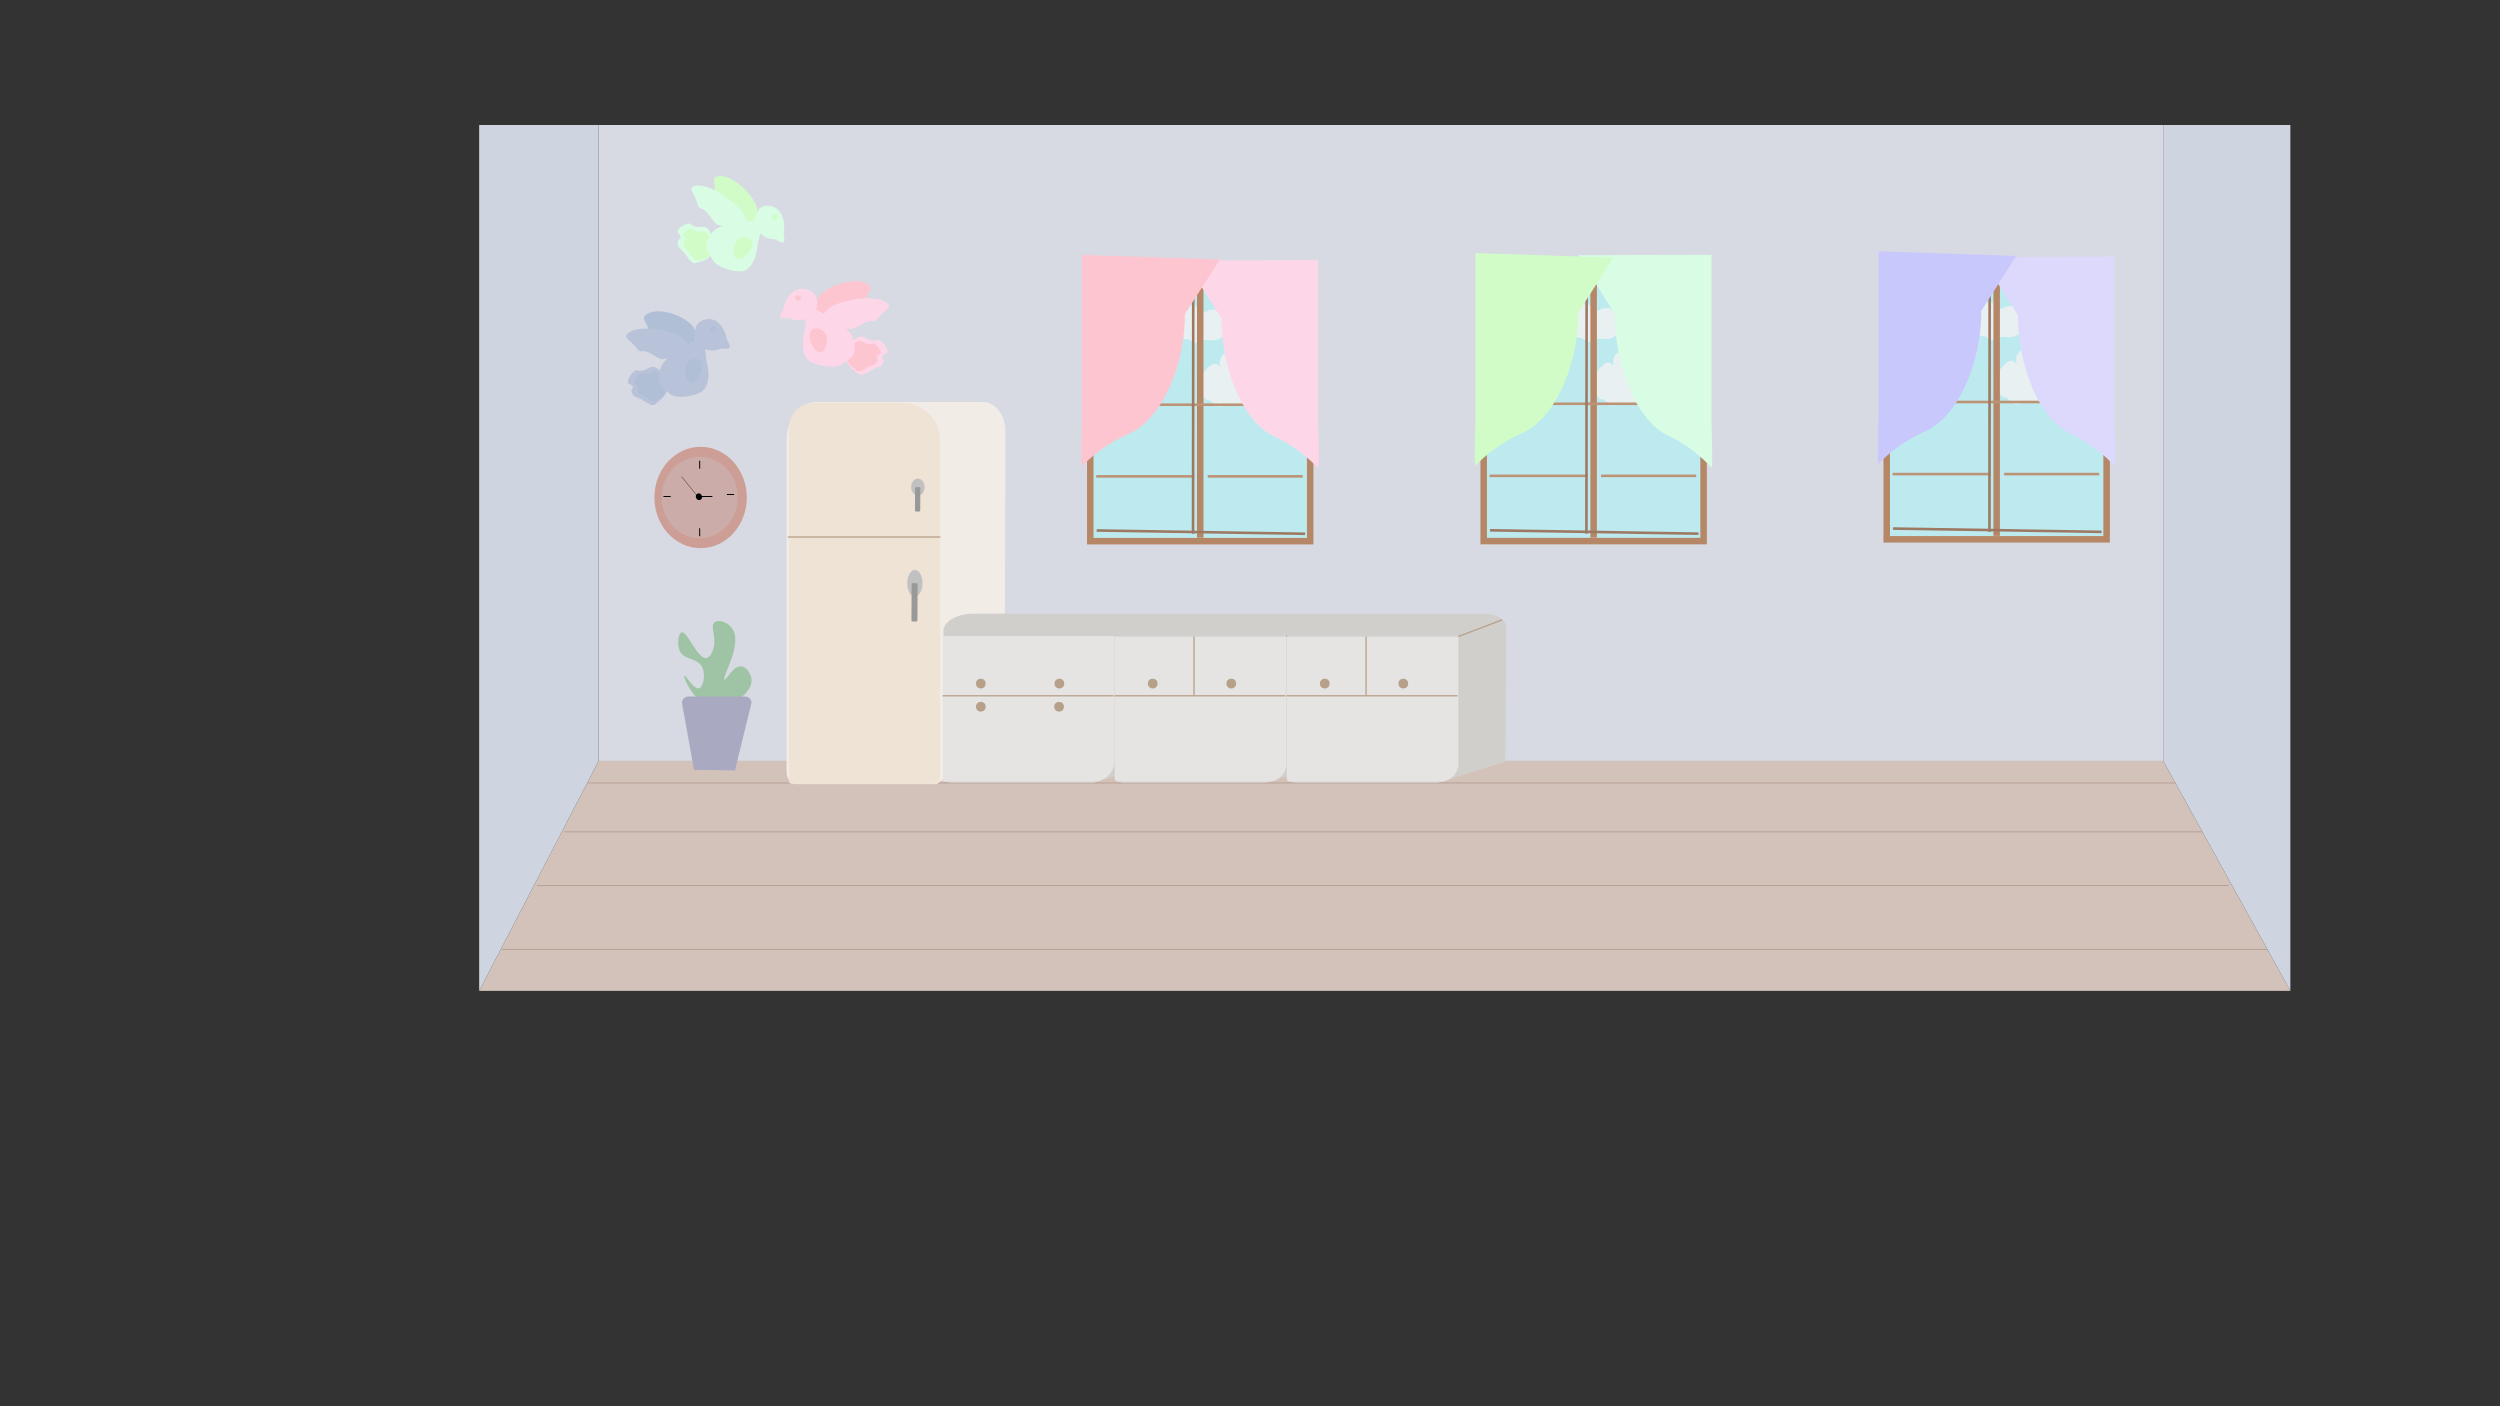 <svg xmlns="http://www.w3.org/2000/svg" viewBox="0 0 1920 1080"><rect x="0" y="0" width="1920" height="1080" fill="#333333" stroke="none"/><defs><style>.cls-1{fill:#d7dae2;}.cls-2{fill:#d3c2ba;}.cls-18,.cls-28,.cls-29,.cls-3,.cls-8,.cls-9{fill:none;}.cls-3{stroke:#a88c7d;stroke-width:0.5px;}.cls-18,.cls-28,.cls-29,.cls-3,.cls-6,.cls-8,.cls-9{stroke-miterlimit:10;}.cls-4{fill:#ced4e0;}.cls-5{fill:#bcc6dd;}.cls-6{fill:#bdeaef;stroke:#b68767;stroke-width:5px;}.cls-7{fill:#e8f0f1;}.cls-8{stroke:#bd9376;}.cls-8,.cls-9{stroke-width:2px;}.cls-9{stroke:#9d7862;}.cls-10{fill:#fdd7e8;}.cls-11{fill:#fdc5d0;}.cls-12{fill:#d9fce5;}.cls-13{fill:#d1fcc8;}.cls-14{fill:#ddd9fc;}.cls-15{fill:#c8c8fc;}.cls-16{fill:#f2ece7;}.cls-17{fill:#efe3d5;}.cls-18{stroke:#b7a08a;}.cls-19{fill:#c1c1c1;}.cls-20{fill:#999;}.cls-21{fill:#d1cfcb;}.cls-22{fill:#e5e4e3;}.cls-23{fill:#b7a08a;}.cls-24{fill:#9fc4a5;}.cls-25{fill:#aaa9c2;}.cls-26{fill:#cc9e96;}.cls-27{fill:#ccaca8;}.cls-28,.cls-29{stroke:#000;}.cls-28{stroke-width:0.75px;}.cls-29{stroke-width:0.25px;}.cls-30{fill:#b8c2d8;}.cls-31{fill:#b0bed6;}</style></defs><title>Столовая</title><g id="Слой_1" data-name="Слой 1"><rect class="cls-1" x="459.75" y="96" width="1201.59" height="488.42"/><g id="пол"><polygon class="cls-2" points="1759 761 368 761 459.75 584.42 1661.33 584.42 1759 761"/><line class="cls-3" x1="412.39" y1="680.22" x2="1711.65" y2="680.22"/><line class="cls-3" x1="433.11" y1="638.9" x2="1696.85" y2="638.9"/><line class="cls-3" x1="385.76" y1="729.06" x2="1741.24" y2="729.06"/><line class="cls-3" x1="450.87" y1="601.32" x2="1673.17" y2="601.32"/></g><polygon class="cls-4" points="459.75 584.42 368 761 368 96 459.75 96 459.75 584.42"/><polygon class="cls-4" points="1661.33 584.42 1759 761 1759 96 1661.33 96 1661.33 584.42"/><line class="cls-5" x1="455.31" y1="96" x2="461.23" y2="578.78"/></g><g id="окна"><rect class="cls-6" x="837.34" y="203.4" width="168.89" height="212.22"/><path class="cls-7" d="M925.28,240a18.83,18.83,0,0,0-6-4.29c-2.25-1-7.95-3.5-11.59.12-3.12,3.09-2,8-4.89,9.7-2.69,1.64-4.59-2.17-7.61-1.05-4.69,1.74-4.52,7.32-2.34,10.05,2,2.48,3.39,1.68,11.24,3.29,3.42.7,3.55,2.29,7.43,2.75,4.08.5,4.46,3.94,7.43,2.76,5.83-2.3,7.62-2.45,10.51-2,4.22.65,7.37-1.25,9.24-2.18,2.49-1.24,4.14-11.45.52-17.22C936.34,237.28,930.51,236.22,925.28,240Z"/><path class="cls-7" d="M872.82,223.76a21.09,21.09,0,0,1,7.6-2.51c2.73-.34,9.64-1.2,13,3.33,2.82,3.86.58,8.31,3.4,10.78s5.6-.85,8.74,1.08a6.07,6.07,0,0,1,.49,10.42c-2.74,1.86-4.14.69-13.26.09-4-.27-4.46,1.24-8.9.62-4.66-.65-5.81,2.59-8.89.63-6-3.85-8-4.49-11.33-4.86-4.86-.53-8-3.25-9.87-4.67-2.53-1.89-2.21-12.29,3.06-16.89C861,218.09,867.76,218.68,872.82,223.76Z"/><path class="cls-7" d="M954.83,268a25.28,25.28,0,0,1,9-2.92c3.24-.39,11.46-1.38,15.41,3.92,3.37,4.53,0,4.5,3.33,7.39,3.18,2.74,3.15,1.67,6.9,3.93,5.81,3.51-.08,15.57-10.94,14.84-4.73-.32-5.29,1.45-10.58.71-5.55-.77-12.71,2.41-16.38.1-7.19-4.52-2.94-3.49-6.9-3.93-5.78-.64-11.45-14.24-5.19-19.62C944.53,268.08,948.79,262,954.83,268Z"/><path class="cls-7" d="M937.11,281.91a20.52,20.52,0,0,1,7.95-3.26c2.84-.48,10.05-1.7,13.41,3.78,2.87,4.68-.1,4.72,2.79,7.69,2.74,2.81,2.73,1.69,6,4,5,3.56-.33,16.36-9.81,15.83-4.13-.24-4.66,1.63-9.27,1-4.84-.69-11.16,2.81-14.33.47-6.21-4.59-2.51-3.61-6-4-5.05-.54-9.77-14.7-4.21-20.48C928.1,282.27,931.93,275.79,937.11,281.91Z"/><line class="cls-6" x1="921.78" y1="208.64" x2="921.78" y2="413"/><line class="cls-8" x1="841.9" y1="310.82" x2="1001.66" y2="310.82"/><line class="cls-8" x1="841.9" y1="365.84" x2="917.22" y2="365.84"/><line class="cls-8" x1="927.49" y1="365.84" x2="1000.52" y2="365.84"/><line class="cls-9" x1="842.23" y1="407.4" x2="1002.32" y2="409.95"/><line class="cls-9" x1="916.42" y1="205.95" x2="916.25" y2="409.91"/><path class="cls-10" d="M1012.27,359.51l-1-1a108.49,108.49,0,0,0-32.78-23.36c-24-11.28-40.37-51.8-40.37-90.64L910,200.1l102.26-.32v124.6C1012.27,326.13,1013.46,359.51,1012.27,359.51Z"/><path class="cls-11" d="M831.08,357.91l1-1A115.41,115.41,0,0,1,867,333.17c25.6-11.45,43-52.59,43-92l26.92-41.87-105.85-3.54v126.5C831.08,324,829.81,357.91,831.08,357.91Z"/><rect class="cls-6" x="1139.47" y="202.01" width="168.89" height="213.54"/><path class="cls-7" d="M1227.41,238.8a18.85,18.85,0,0,0-6-4.32c-2.24-1-8-3.51-11.59.13-3.11,3.1-2,8-4.88,9.76s-4.59-2.19-7.62-1.06c-4.69,1.75-4.52,7.36-2.34,10.11,2,2.49,3.39,1.69,11.24,3.31,3.42.7,3.55,2.3,7.43,2.77,4.08.5,4.46,4,7.44,2.78,5.83-2.32,7.62-2.47,10.5-2,4.22.66,7.37-1.25,9.24-2.19,2.49-1.25,4.14-11.53.52-17.33C1238.47,236.1,1232.64,235,1227.41,238.8Z"/><path class="cls-7" d="M1175,222.5a21.05,21.05,0,0,1,7.6-2.53c2.73-.34,9.64-1.21,13,3.35,2.82,3.89.58,8.36,3.4,10.85,2.67,2.35,5.6-.85,8.74,1.09a6.13,6.13,0,0,1,.49,10.48c-2.74,1.87-4.14.7-13.26.09-4-.27-4.46,1.25-8.9.63-4.66-.65-5.81,2.61-8.89.63-6-3.87-8-4.52-11.33-4.89-4.86-.53-8-3.27-9.87-4.7-2.53-1.9-2.21-12.36,3.06-17C1163.15,216.8,1169.89,217.39,1175,222.5Z"/><path class="cls-7" d="M1257,267a25.25,25.25,0,0,1,9-2.94c3.24-.39,11.46-1.38,15.41,4,3.37,4.56,0,4.53,3.33,7.44,3.18,2.76,3.16,1.68,6.9,3.95,5.82,3.54-.08,15.67-10.93,14.93-4.74-.32-5.3,1.46-10.59.72-5.55-.78-12.71,2.42-16.38.1-7.19-4.55-2.94-3.52-6.9-4-5.78-.64-11.44-14.33-5.18-19.73C1246.66,267.09,1250.92,261,1257,267Z"/><path class="cls-7" d="M1239.24,281a20.67,20.67,0,0,1,8-3.28c2.84-.49,10-1.71,13.41,3.8,2.87,4.71-.1,4.76,2.79,7.74,2.74,2.82,2.73,1.7,6,4,5,3.58-.33,16.45-9.81,15.92-4.13-.23-4.66,1.64-9.27,1-4.84-.69-11.15,2.83-14.33.47-6.21-4.61-2.51-3.63-6-4-5-.55-9.77-14.8-4.21-20.61C1230.23,281.38,1234.06,274.85,1239.24,281Z"/><line class="cls-6" x1="1223.91" y1="207.29" x2="1223.91" y2="412.91"/><line class="cls-8" x1="1144.03" y1="310.1" x2="1303.8" y2="310.1"/><line class="cls-8" x1="1144.03" y1="365.46" x2="1219.35" y2="365.46"/><line class="cls-8" x1="1229.62" y1="365.46" x2="1302.65" y2="365.46"/><line class="cls-9" x1="1144.36" y1="407.28" x2="1304.46" y2="409.85"/><line class="cls-9" x1="1218.55" y1="204.58" x2="1218.38" y2="409.8"/><path class="cls-12" d="M1314.4,359.1l-1-1a108.67,108.67,0,0,0-32.79-23.9c-24-11.54-40.37-53-40.37-92.72L1212.14,196l102.26-.33V323.16C1314.4,325,1315.6,359.1,1314.4,359.1Z"/><path class="cls-13" d="M1133.21,357.48l1-1a115.73,115.73,0,0,1,34.91-23.86c25.6-11.53,43-52.92,43-92.59l26.92-42.13-105.85-3.55V321.6C1133.21,323.39,1131.94,357.48,1133.21,357.48Z"/><rect class="cls-6" x="1448.99" y="200.65" width="168.89" height="213.54"/><path class="cls-7" d="M1536.93,237.43a18.85,18.85,0,0,0-6-4.31c-2.25-1-8-3.52-11.59.12-3.11,3.11-2,8-4.88,9.76s-4.6-2.19-7.62-1.06c-4.69,1.75-4.52,7.37-2.34,10.12,2,2.49,3.39,1.68,11.24,3.3,3.42.71,3.55,2.31,7.43,2.78,4.08.49,4.46,3.95,7.43,2.77,5.84-2.31,7.62-2.46,10.51-2,4.22.65,7.37-1.26,9.24-2.2,2.49-1.24,4.14-11.52.52-17.32C1548,234.73,1542.16,233.67,1536.93,237.43Z"/><path class="cls-7" d="M1484.47,221.13a21.25,21.25,0,0,1,7.6-2.53c2.73-.34,9.64-1.2,13,3.35,2.82,3.89.58,8.37,3.4,10.85,2.67,2.35,5.6-.85,8.74,1.09a6.13,6.13,0,0,1,.49,10.49c-2.74,1.87-4.14.69-13.26.08-4-.26-4.46,1.26-8.9.63-4.66-.65-5.81,2.61-8.89.63-6-3.87-8-4.51-11.33-4.88-4.86-.54-8-3.27-9.87-4.7-2.53-1.91-2.21-12.37,3.06-17C1472.67,215.43,1479.41,216,1484.47,221.13Z"/><path class="cls-7" d="M1566.48,265.59a25.27,25.27,0,0,1,9-2.93c3.24-.39,11.46-1.39,15.41,3.95,3.37,4.55,0,4.52,3.33,7.43,3.18,2.76,3.15,1.69,6.9,4,5.82,3.53-.08,15.66-10.93,14.93-4.74-.32-5.3,1.45-10.59.71-5.55-.78-12.71,2.42-16.38.1-7.19-4.55-2.94-3.51-6.9-3.95-5.78-.65-11.45-14.33-5.19-19.74C1556.18,265.72,1560.44,259.6,1566.48,265.59Z"/><path class="cls-7" d="M1548.76,279.65a20.51,20.51,0,0,1,8-3.29c2.84-.48,10-1.71,13.41,3.81,2.87,4.71-.1,4.75,2.79,7.73,2.74,2.83,2.73,1.7,6,4,5,3.58-.33,16.46-9.81,15.92-4.13-.23-4.66,1.65-9.27,1-4.84-.7-11.16,2.82-14.33.46-6.21-4.61-2.51-3.62-6-4-5-.54-9.77-14.79-4.21-20.61C1539.75,280,1543.58,273.49,1548.76,279.65Z"/><line class="cls-6" x1="1533.43" y1="205.92" x2="1533.43" y2="411.55"/><line class="cls-8" x1="1453.55" y1="308.73" x2="1613.31" y2="308.73"/><line class="cls-8" x1="1453.55" y1="364.09" x2="1528.87" y2="364.09"/><line class="cls-8" x1="1539.14" y1="364.09" x2="1612.17" y2="364.09"/><line class="cls-9" x1="1453.88" y1="405.92" x2="1613.97" y2="408.48"/><line class="cls-9" x1="1528.07" y1="203.21" x2="1527.9" y2="408.44"/><path class="cls-14" d="M1623.92,357.73l-1-1a108.46,108.46,0,0,0-32.78-23.49c-24-11.35-40.37-52.12-40.37-91.18l-28.14-44.67,102.26-.32V322.39C1623.92,324.15,1625.11,357.73,1623.92,357.73Z"/><path class="cls-15" d="M1442.73,356.12l1-1a115.59,115.59,0,0,1,34.91-23.87c25.6-11.52,43-52.92,43-92.58l26.92-42.13L1442.73,193V320.23C1442.73,322,1441.46,356.12,1442.73,356.12Z"/></g><g id="холодильник"><g id="холодильник-2" data-name="холодильник"><path class="cls-16" d="M771.53,565.51l-52.2,36.68H611.44c-4,0-7.34-4.23-7.34-9.4V338.66c0-16.48,10.53-30,23.4-30H754.66c9.62,0,17.5,10.08,17.5,22.42Z"/><g id="Дж_виж_холодильник" data-name="Дж\виж холодильник"><path class="cls-17" d="M625.29,309.29h67.52a29.11,29.11,0,0,1,29.11,29.11V597.2a4.77,4.77,0,0,1-4.77,4.77H607.91a1.85,1.85,0,0,1-1.85-1.85V328.52A19.23,19.23,0,0,1,625.29,309.29Z"/><line class="cls-18" x1="605.1" y1="412.42" x2="722.24" y2="412.42"/><g id="ручка"><ellipse class="cls-19" cx="702.57" cy="447.86" rx="10.21" ry="5.88" transform="translate(252.19 1148.82) rotate(-89.79)"/><path class="cls-20" d="M700,476.23l.14-27.3a1,1,0,0,1,.86-1.08l2.89,0a1,1,0,0,1,.85,1.1l-.15,27.3a1,1,0,0,1-.86,1.08l-2.89,0A1,1,0,0,1,700,476.23Z"/></g><g id="ручка-2" data-name="ручка"><ellipse class="cls-19" cx="704.95" cy="374.06" rx="5.18" ry="6.53"/><path class="cls-20" d="M702.69,391.79l.08-16.66a1,1,0,0,1,.86-1.08l2.35,0a1,1,0,0,1,.84,1.1l-.08,16.66a1,1,0,0,1-.86,1.08l-2.35,0A1,1,0,0,1,702.69,391.79Z"/></g></g></g><g id="тумбока"><path class="cls-21" d="M892,585l-52.2,16.25H731.91c-4,0-7.34-1.88-7.34-4.17V484.55c0-7.3,10.53-13.27,23.4-13.27H875.12c9.63,0,17.51,4.47,17.51,9.93Z"/><path class="cls-22" d="M725,488.54H855a.91.91,0,0,1,.91.91v94.81a16.07,16.07,0,0,1-16.07,16.07H724.08a0,0,0,0,1,0,0V489.46A.91.91,0,0,1,725,488.54Z"/><line class="cls-18" x1="723.95" y1="534.37" x2="855.22" y2="534.37"/><ellipse class="cls-23" cx="753.27" cy="524.99" rx="3.72" ry="3.75"/><ellipse class="cls-23" cx="753.27" cy="542.77" rx="3.72" ry="3.75"/><ellipse class="cls-23" cx="813.37" cy="542.77" rx="3.72" ry="3.75"/><ellipse class="cls-23" cx="813.61" cy="524.99" rx="3.72" ry="3.75"/></g><g id="тумбока-2" data-name="тумбока"><path class="cls-21" d="M1024,585l-52.2,16.25H863.93c-4,0-7.34-1.88-7.34-4.17V484.55c0-7.3,10.52-13.27,23.39-13.27h127.16c9.63,0,17.51,4.47,17.51,9.93Z"/><path class="cls-22" d="M856.1,488.86H987.93a0,0,0,0,1,0,0v97.55A13.92,13.92,0,0,1,974,600.33H858.63a2.53,2.53,0,0,1-2.53-2.53V488.86A0,0,0,0,1,856.1,488.86Z"/><line class="cls-18" x1="855.96" y1="534.37" x2="987.23" y2="534.37"/><ellipse class="cls-23" cx="885.29" cy="524.99" rx="3.72" ry="3.75"/><ellipse class="cls-23" cx="945.63" cy="524.99" rx="3.72" ry="3.75"/><line class="cls-18" x1="917" y1="488.86" x2="917" y2="533.93"/><line class="cls-18" x1="987.93" y1="488.86" x2="1021.53" y2="476"/></g><g id="тумбока-3" data-name="тумбока"><path class="cls-21" d="M1156.14,585l-52.2,16.25H996.05c-4,0-7.34-1.88-7.34-4.17V484.55c0-7.3,10.53-13.27,23.4-13.27h127.16c9.62,0,17.5,4.47,17.5,9.93Z"/><path class="cls-22" d="M988.22,488.86h131.83a0,0,0,0,1,0,0v97.55a13.92,13.92,0,0,1-13.92,13.92H990.75a2.53,2.53,0,0,1-2.53-2.53V488.86A0,0,0,0,1,988.22,488.86Z"/><line class="cls-18" x1="988.09" y1="534.37" x2="1119.36" y2="534.37"/><ellipse class="cls-23" cx="1017.41" cy="524.99" rx="3.72" ry="3.75"/><ellipse class="cls-23" cx="1077.75" cy="524.99" rx="3.72" ry="3.75"/><line class="cls-18" x1="1049.13" y1="488.86" x2="1049.13" y2="533.93"/><line class="cls-18" x1="1120.05" y1="488.86" x2="1153.66" y2="476"/></g></g><g id="настеное"><path class="cls-24" d="M542.74,542.08c-5.58-2.66-9-7.49-11.33-10.69-4-5.57-6.5-11.8-5.89-12.47.91-1,7.64,11.66,11.78,9.5,2.68-1.39,4.32-9,2.65-14.38,0-.14-.18-.57-.38-1.06-3.28-7.8-13.54-5.76-17.22-12.48-2.68-4.88-1.46-13.65.9-14.84,4.44-2.25,12.7,22.18,19.94,19.6,2.14-.77,3.34-3.59,4.08-5.35,3.81-9-1.76-17.8.9-21.38s12.29-1,15.41,6.53c5.18,12.46-9.14,35.18-7.25,36.83,1.3,1.14,6.6-11,13.14-10.1,3.75.53,7.34,5.29,7.7,10.1.53,7.13-6.2,12.45-10,15.44C564.89,539.16,554.25,547.59,542.74,542.08Z"/><path class="cls-25" d="M564.48,591.68,533,591.27l-9.29-51.56a5,5,0,0,1,5.22-4.76h43a5,5,0,0,1,5.22,4.76Z"/><g id="часы"><ellipse class="cls-26" cx="538.05" cy="382.07" rx="35.48" ry="38.92"/><ellipse class="cls-27" cx="537.36" cy="382.07" rx="29.22" ry="31.29"/><line class="cls-28" x1="537.36" y1="353.84" x2="537.36" y2="359.94"/><line class="cls-28" x1="558.23" y1="379.78" x2="563.79" y2="379.78"/><line class="cls-28" x1="509.53" y1="381.31" x2="515.1" y2="381.31"/><line class="cls-28" x1="537.36" y1="405.73" x2="537.36" y2="411.83"/><line class="cls-29" x1="523.44" y1="366.05" x2="535.27" y2="380.55"/><line class="cls-28" x1="535.96" y1="381.31" x2="547.1" y2="381.31"/><ellipse cx="536.79" cy="381.51" rx="2.35" ry="2.62" transform="translate(-103.07 225.71) rotate(-21.72)"/></g><path class="cls-30" d="M482.8,294.49c6.73,3.28.66,3.32,2.53,7.19s1.9,2.42,6.23,4.53c3.57,1.74,9.14,6.61,11.71,4.21,4.2-3.91,9-6,9.23-13.37.16-5.41,3.26-1.49-.28-6.1-1.88-2.45-5.61-7.21-8.62-8.67-5.16-2.52-6.93,4.07-14.15,2C486.45,283.48,480,293.14,482.8,294.49Z"/><path class="cls-31" d="M487.66,295c5.46,2.66.56,2.62,2.11,5.69s1.56,1.93,5.08,3.64c2.89,1.41,7.43,5.32,9.48,3.46,3.36-3,7.24-4.64,7.34-10.43.07-4.26,2.61-1.13-.29-4.81-1.54-1.95-4.6-5.74-7-6.93-4.19-2-5.56,3.12-11.41,1.44C490.5,286.36,485.42,293.9,487.66,295Z"/><path class="cls-31" d="M531.72,269.4c-2.69,3.7-7.5-5.92-18.5-4.14-2.2.36-6.26-5.32-7.6-6.55-4.19-3.8-6,.08-7.16-4.49-2.07-7.88-5.28-8.84-3.55-11.22,3.15-4.33,13.39-5.86,26.22-.21,3.9,1.71,9.06,5,11.08,8.05C536.11,256.65,533.79,266.56,531.72,269.4Z"/><path class="cls-30" d="M560.4,266.75c-.84,2.16-5.29.23-7.07,1a14.58,14.58,0,0,1-10.93.63c-8.34-2.58-10.22-11.4-7.93-17.28s11.14-8,16.25-4a20.7,20.7,0,0,1,7.16,12.42C558.17,261.27,561.06,265.06,560.4,266.75Z"/><path class="cls-30" d="M543.54,292.8c-1,4.28-3,7.54-6.16,8.92-8.06,3.53-19.24,4.17-23,.72-6.87-6.33-10.09-4.92-7.44-18.52,1.66-8.52,17.86-17.64,22.62-20.27,2.85-1.58,4.36-2.94,7-2.55,4.41.66,5.33,8.56,5.47,11.61C542.33,278.63,545.35,284.75,543.54,292.8Z"/><path class="cls-30" d="M531,277c-1.5,3.84-10.37-4.4-21.61-1.11-2.24.66-8.79-4-10.72-5-6-2.91-6.42.95-9.46-3.12-5.26-7-9.1-7.45-8.13-9.92,1.76-4.49,12.25-7.44,28.3-4.09,4.87,1,11.72,3.35,15.06,5.85C530.9,264.5,532.18,274.06,531,277Z"/><ellipse class="cls-31" cx="547.53" cy="252.06" rx="2.36" ry="1.9" transform="translate(-24.65 441.61) rotate(-43.05)"/><path class="cls-31" d="M537.79,287c-1.9,4.84-5.44,7.78-7.91,6.57s-4.71-8.45-2.81-13.29a7.42,7.42,0,0,1,9.66-4.22C539.21,277.28,539.68,282.18,537.79,287Z"/><path class="cls-12" d="M520.64,178.67c5.11,5.88-.51,3.35-.11,7.72s.94,3,4.24,6.83c2.7,3.12,6.2,10,9.39,8.86,5.22-1.84,10.41-1.76,13.1-8.47,2-4.94,3.52,0,1.81-5.76-.91-3.07-2.75-9-5-11.68-3.92-4.51-7.8.84-13.79-4.1C527.76,170,518.55,176.26,520.64,178.67Z"/><path class="cls-13" d="M525,181.19c4.15,4.78-.36,2.67,0,6.17s.79,2.44,3.46,5.52c2.2,2.53,5.07,8.06,7.6,7.21,4.14-1.38,8.28-1.23,10.33-6.54,1.52-3.92,2.81,0,1.37-4.57-.76-2.47-2.3-7.27-4.16-9.4-3.18-3.66-6.2.54-11-3.5C530.53,174.41,523.26,179.23,525,181.19Z"/><path class="cls-13" d="M574.43,176.17c-3.75,2.28-4.93-8.65-15.71-11.67-2.16-.6-4-7.57-4.81-9.27-2.58-5.29-5.53-2.46-5.09-7.19.76-8.17-1.89-10.42.52-11.89,4.39-2.67,14.38.25,24.34,10.91,3,3.24,6.66,8.49,7.51,12.14C582.82,166.23,577.32,174.41,574.43,176.17Z"/><path class="cls-12" d="M601.87,185.86c-1.52,1.64-5-2-6.89-2.05a15.08,15.08,0,0,1-10.33-4,13.55,13.55,0,0,1-1.46-19.34c4.12-4.46,13-2.67,16.39,3.18a22.34,22.34,0,0,1,2.4,14.53C601.67,179.84,603.06,184.57,601.87,185.86Z"/><path class="cls-12" d="M577.41,202.82c-2.35,3.55-5.34,5.7-8.73,5.64-8.65-.14-19.21-4.28-21.5-9.06-4.21-8.76-7.67-8.82-.59-20.29,4.43-7.18,22.51-8.75,27.81-9.17,3.18-.26,5-.88,7.35.61,3.86,2.48,2,10.17,1.12,13C581.11,189.2,581.83,196.14,577.41,202.82Z"/><path class="cls-12" d="M571.2,182.92c-2.7,2.92-8.11-8.46-19.62-10.18-2.3-.34-6.77-7.45-8.24-9.13-4.54-5.23-6.25-1.84-7.69-6.89-2.47-8.74-5.88-10.75-4.15-12.63,3.15-3.41,13.87-1.69,27.57,8.2,4.17,3,9.71,8.06,11.95,11.79C575.34,171.28,573.27,180.67,571.2,182.92Z"/><ellipse class="cls-13" cx="594.96" cy="166.82" rx="2.27" ry="1.96" transform="translate(-22.38 140.46) rotate(-13.22)"/><path class="cls-13" d="M574.06,195c-3.4,3.67-7.68,4.9-9.56,2.73S563,188,566.42,184.28s8.5-2,10.38.18S577.45,191.36,574.06,195Z"/><path class="cls-10" d="M680.86,271.28c-7.07,3.27-.69,3.31-2.65,7.19s-2,2.41-6.56,4.53c-3.74,1.73-9.59,6.6-12.29,4.21-4.41-3.91-9.49-6-9.71-13.38-.16-5.41-3.42-1.48.3-6.09,2-2.46,5.9-7.21,9.06-8.68,5.42-2.51,7.28,4.07,14.87,2.05C677,260.26,683.76,269.93,680.86,271.28Z"/><path class="cls-11" d="M675.76,271.78c-5.74,2.66-.59,2.62-2.22,5.7s-1.63,1.93-5.33,3.64c-3,1.41-7.82,5.31-10,3.46-3.53-3-7.61-4.64-7.71-10.43-.07-4.27-2.75-1.14.3-4.81,1.63-2,4.83-5.75,7.4-6.94,4.4-2,5.85,3.13,12,1.45C672.77,263.15,678.11,270.69,675.76,271.78Z"/><path class="cls-11" d="M629.46,246.19c2.83,3.7,7.88-5.92,19.44-4.14,2.32.35,6.57-5.33,8-6.55,4.4-3.8,6.25.07,7.52-4.49,2.18-7.89,5.55-8.85,3.73-11.23-3.31-4.32-14.07-5.85-27.55-.21-4.1,1.72-9.52,5-11.64,8.06C624.85,233.44,627.28,243.34,629.46,246.19Z"/><path class="cls-10" d="M599.32,243.54c.89,2.16,5.56.22,7.44,1a16,16,0,0,0,11.48.64c8.76-2.58,10.74-11.4,8.33-17.28s-11.7-8-17.08-4A20.5,20.5,0,0,0,602,236.35C601.67,238.06,598.63,241.85,599.32,243.54Z"/><path class="cls-10" d="M617.05,269.59c1,4.28,3.16,7.54,6.47,8.92,8.46,3.52,20.21,4.17,24.14.72,7.22-6.33,10.6-4.92,7.82-18.53-1.75-8.52-18.77-17.63-23.77-20.26-3-1.59-4.59-2.95-7.36-2.55-4.63.66-5.6,8.56-5.74,11.61C618.32,255.42,615.14,261.53,617.05,269.59Z"/><path class="cls-10" d="M630.2,253.8c1.58,3.85,10.9-4.39,22.7-1.1,2.36.65,9.25-4,11.27-5,6.29-2.92,6.74,1,9.94-3.12,5.52-7,9.56-7.45,8.54-9.93-1.84-4.49-12.87-7.43-29.73-4.08-5.13,1-12.32,3.34-15.83,5.85C630.32,241.29,629,250.85,630.2,253.8Z"/><ellipse class="cls-11" cx="612.85" cy="228.85" rx="1.94" ry="2.43" transform="translate(63.61 584.22) rotate(-53.38)"/><path class="cls-11" d="M623.09,263.81c2,4.84,5.71,7.78,8.31,6.57s4.94-8.45,3-13.29a7.94,7.94,0,0,0-10.15-4.23C621.6,254.07,621.1,259,623.09,263.81Z"/></g></svg>